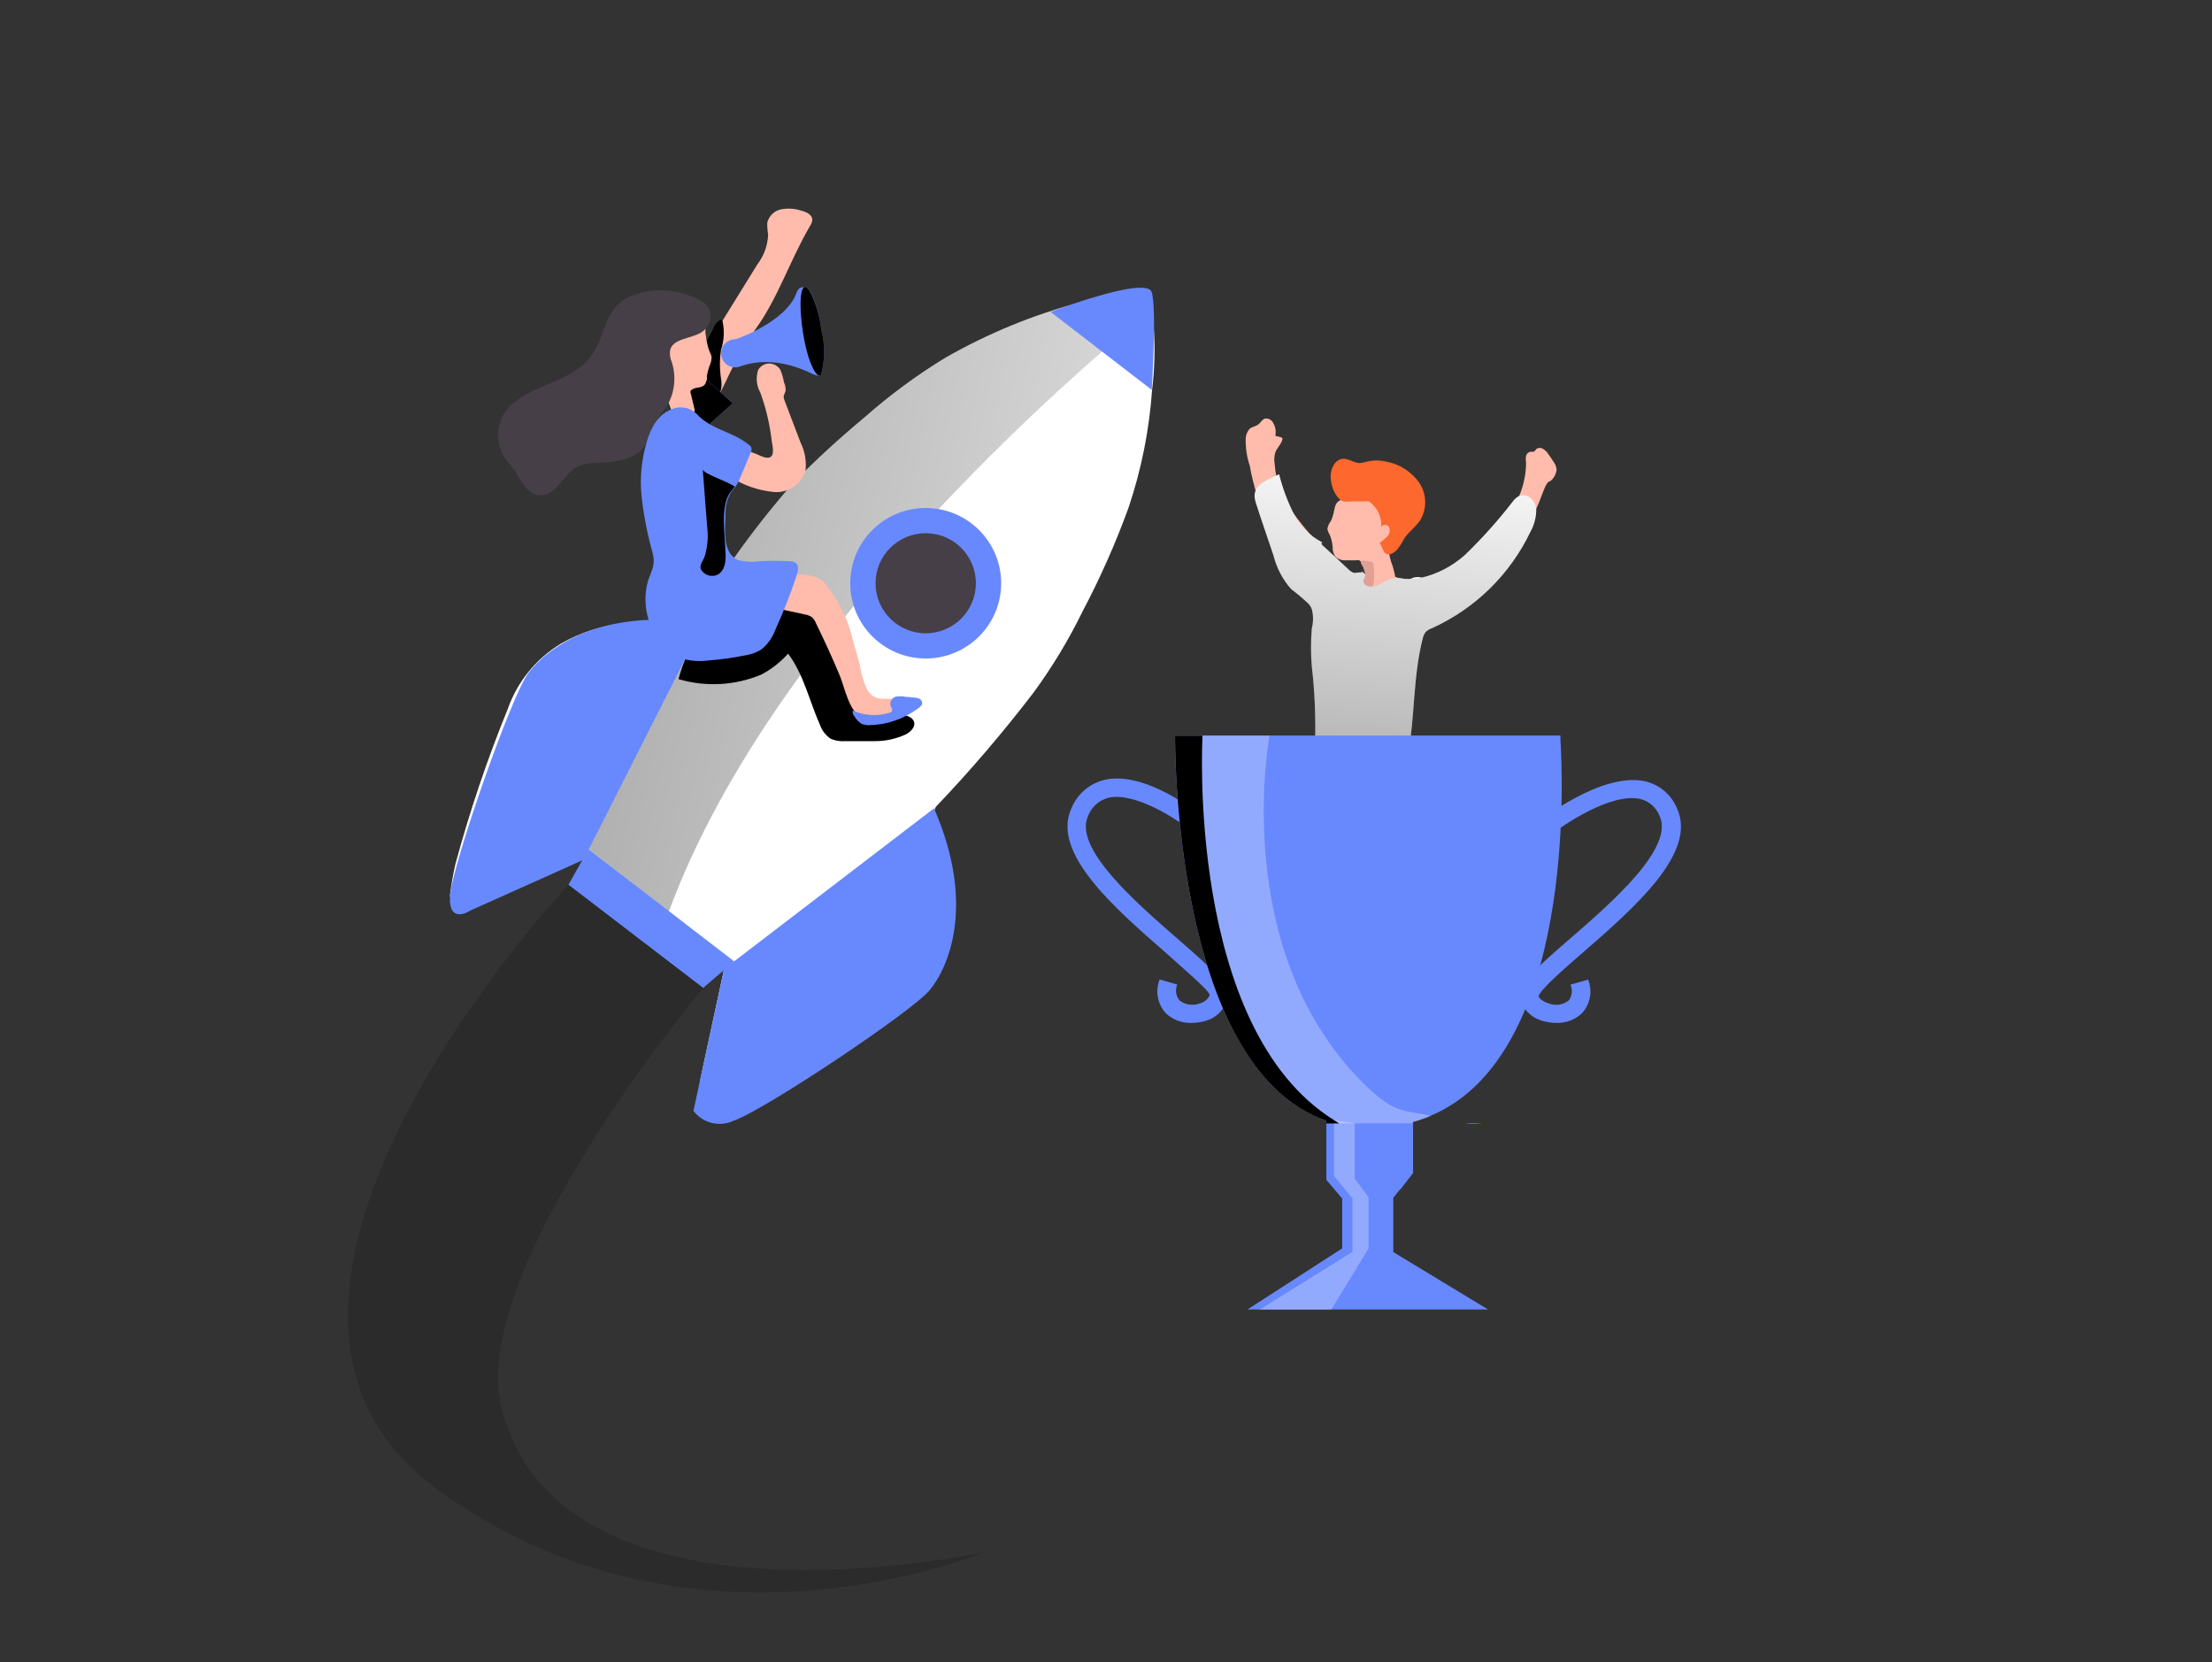 <svg width="181" height="136" viewBox="0 0 181 136" fill="none" xmlns="http://www.w3.org/2000/svg">
<rect x="0" y="0" width="181" height="136" fill="#333333" stroke="none"/>
<path d="M114.28 47.225L115.669 47.808C116.177 47.946 116.613 48.27 116.892 48.715C117.037 49.184 117.011 49.689 116.819 50.142C116.631 50.756 116.411 51.371 116.171 51.975C115.857 52.777 115.492 53.568 115.251 54.391C114.781 56.473 114.696 58.623 115.001 60.734C115.001 61.422 114.123 61.776 113.444 61.87C112.163 62.138 110.835 62.07 109.589 61.672C109.473 61.64 109.366 61.583 109.275 61.505C109.162 61.361 109.109 61.178 109.129 60.995C109.056 59.86 109.056 58.683 108.899 57.641C108.837 57.073 108.721 56.511 108.554 55.964C108.436 55.427 108.345 54.885 108.283 54.339C108.189 53.902 108.053 53.475 107.98 53.037C107.889 52.596 107.922 52.139 108.074 51.714C108.262 51.256 108.523 50.829 108.753 50.392C108.999 49.916 109.215 49.425 109.401 48.923C109.501 48.556 109.652 48.206 109.85 47.881C110.1 47.586 110.412 47.348 110.764 47.186C111.116 47.024 111.499 46.942 111.887 46.944C112.696 46.864 113.512 46.96 114.28 47.225V47.225Z" fill="#FFBBAB"/>
<path d="M105.723 41.841C105.327 41.345 105.006 40.794 104.772 40.205C104.509 39.452 104.347 38.668 104.291 37.872C104.249 37.586 104.27 37.295 104.354 37.018C104.49 36.643 104.824 36.362 104.928 35.977C104.944 35.936 104.944 35.892 104.928 35.852C104.928 35.852 104.876 35.768 104.793 35.768L104.354 35.654C104.427 35.298 104.368 34.927 104.187 34.612C104.134 34.497 104.048 34.401 103.94 34.334C103.832 34.267 103.707 34.234 103.581 34.237C103.309 34.237 103.173 34.581 102.943 34.737C102.714 34.893 102.463 34.914 102.264 35.07C102.053 35.297 101.934 35.594 101.93 35.904C101.916 36.653 102.029 37.4 102.264 38.112C102.414 38.943 102.617 39.764 102.87 40.57C103.674 43.055 104.959 45.359 106.652 47.351C107.3 48.111 109.787 51.111 110.769 50.34C112.158 49.298 111.249 47.58 110.288 46.757C108.571 45.31 107.038 43.659 105.723 41.841V41.841Z" fill="#FFBBAB"/>
<path d="M111.563 46.726C111.093 47.444 110.633 48.184 110.205 48.934C110.123 49.045 110.065 49.171 110.032 49.306C110 49.44 109.995 49.579 110.017 49.715C110.095 49.892 110.236 50.033 110.414 50.111C110.779 50.273 111.179 50.341 111.577 50.309C111.975 50.276 112.358 50.143 112.691 49.923C113.348 49.463 113.929 48.904 114.415 48.267C114.678 47.915 115.004 47.615 115.377 47.382C115.566 47.269 115.783 47.209 116.003 47.209C116.224 47.209 116.441 47.269 116.63 47.382C116.721 47.44 116.799 47.516 116.858 47.606C116.917 47.697 116.956 47.798 116.973 47.904C116.99 48.011 116.984 48.119 116.955 48.223C116.927 48.327 116.877 48.424 116.808 48.507C116.808 48.173 116.4 47.965 116.077 48.048C115.762 48.177 115.501 48.409 115.335 48.705C115.083 49.062 114.853 49.434 114.645 49.819C114.478 50.101 114.355 50.407 114.28 50.725C114.258 51.12 114.317 51.516 114.451 51.888C114.586 52.26 114.794 52.601 115.063 52.892C115.257 53.122 115.412 53.383 115.523 53.663C115.603 54.112 115.567 54.574 115.418 55.006C115.037 56.842 114.942 58.725 115.136 60.589C115.185 60.768 115.191 60.955 115.153 61.136C115.115 61.317 115.034 61.487 114.917 61.631C114.715 61.788 114.462 61.866 114.206 61.849C113.005 61.849 111.814 61.579 110.602 61.61C109.859 61.69 109.113 61.728 108.366 61.724C108.311 61.731 108.256 61.724 108.205 61.703C108.154 61.682 108.109 61.649 108.075 61.606C108.04 61.564 108.017 61.513 108.008 61.459C107.998 61.405 108.003 61.349 108.021 61.297C108.356 59.231 108.408 57.129 108.178 55.048C107.927 54.104 107.773 53.138 107.718 52.163C107.709 51.948 107.748 51.735 107.833 51.538C107.93 51.348 108.053 51.172 108.199 51.017C108.984 50.073 109.548 48.966 109.85 47.778" fill="white"/>
<path opacity="0.1" d="M114.604 56.36C114.611 56.534 114.579 56.707 114.508 56.866C114.437 57.025 114.331 57.166 114.196 57.277C114.109 57.316 114.026 57.361 113.945 57.412C113.789 57.558 113.81 57.808 113.778 58.016C113.644 58.399 113.439 58.752 113.172 59.058C113.046 59.22 112.978 59.42 112.978 59.626C112.978 59.831 113.046 60.031 113.172 60.193C113.36 60.381 113.674 60.412 113.83 60.631C113.987 60.849 113.83 61.558 114.154 61.776C114.26 61.821 114.378 61.827 114.487 61.792C114.596 61.758 114.689 61.686 114.75 61.589C114.862 61.392 114.923 61.17 114.928 60.943C115.171 58.603 115.394 56.253 115.596 53.892C115.624 53.768 115.62 53.639 115.586 53.518C115.551 53.396 115.486 53.284 115.398 53.194C115.241 52.975 115.032 52.558 114.802 52.444C114.541 52.829 114.739 53.663 114.739 54.11C114.698 54.871 114.666 55.621 114.604 56.36Z" fill="#020202"/>
<path d="M108.877 42.663C108.74 42.839 108.65 43.047 108.616 43.267C108.642 43.423 108.699 43.572 108.783 43.705C108.934 44.033 109.022 44.386 109.045 44.747C109.036 45.017 109.104 45.285 109.243 45.517C109.365 45.633 109.51 45.721 109.668 45.777C109.827 45.833 109.995 45.854 110.163 45.84H110.936C111.028 45.814 111.126 45.814 111.218 45.84C111.303 45.884 111.372 45.953 111.416 46.038C111.656 46.601 111.801 47.199 111.845 47.809C111.866 47.912 111.913 48.009 111.98 48.09C112.034 48.166 112.106 48.227 112.189 48.267C112.733 48.481 113.338 48.481 113.882 48.267C114.022 48.225 114.143 48.137 114.227 48.017C114.28 47.865 114.28 47.7 114.227 47.548C114.167 47.129 114.077 46.715 113.955 46.309C113.737 45.776 113.624 45.207 113.621 44.632C113.621 44.122 113.903 43.653 113.986 43.153C114.047 42.625 113.937 42.092 113.672 41.63C113.407 41.169 113.001 40.805 112.513 40.591C112.098 40.427 111.652 40.359 111.207 40.392C110.762 40.424 110.33 40.556 109.943 40.778C109.661 40.924 109.431 40.997 109.295 41.299C109.16 41.601 109.128 42.236 108.877 42.663Z" fill="#FFBBAB"/>
<path d="M108.951 39.56C108.906 39.369 108.881 39.173 108.878 38.977C108.878 38.31 109.265 37.55 109.923 37.529C110.393 37.529 110.811 37.883 111.291 37.883C111.489 37.856 111.685 37.815 111.876 37.758C112.378 37.643 112.9 37.643 113.402 37.758C114.486 37.949 115.453 38.555 116.097 39.445C116.418 39.9 116.599 40.437 116.617 40.992C116.636 41.547 116.491 42.096 116.202 42.57C115.857 43.091 115.324 43.466 114.959 43.976C114.783 44.295 114.591 44.604 114.384 44.903C114.196 45.122 113.757 45.476 113.444 45.32C113.13 45.164 113.109 44.653 112.89 44.434C113.105 44.265 113.311 44.084 113.506 43.893C113.601 43.796 113.668 43.674 113.697 43.542C113.727 43.409 113.718 43.271 113.674 43.143C113.548 42.893 113.12 42.841 113.015 43.143C113.048 42.792 112.999 42.439 112.872 42.11C112.745 41.781 112.544 41.486 112.284 41.247C112.209 41.154 112.117 41.077 112.012 41.018C111.898 40.997 111.781 40.997 111.668 41.018C111.344 41.018 111.03 41.018 110.706 41.018C110.153 41.018 109.881 41.174 109.484 40.706C109.212 40.375 109.028 39.981 108.951 39.56Z" fill="#FC682D"/>
<path d="M112.085 45.944C112.171 45.937 112.257 45.963 112.325 46.017C112.381 46.089 112.41 46.177 112.409 46.267C112.45 46.728 112.45 47.192 112.409 47.653C112.397 47.775 112.365 47.895 112.315 48.007C112.284 48.061 112.241 48.107 112.188 48.14C112.135 48.173 112.074 48.191 112.012 48.194C111.876 48.194 111.761 48.08 111.615 48.048C111.538 48.032 111.459 48.033 111.383 48.051C111.307 48.069 111.236 48.104 111.176 48.153C111.058 48.254 110.953 48.37 110.862 48.496C110.631 48.787 110.376 49.059 110.1 49.309C110.286 48.676 110.568 48.075 110.935 47.528C111.019 47.369 111.151 47.242 111.312 47.163C111.437 47.163 111.594 47.163 111.677 47.028C111.761 46.892 111.677 46.632 111.583 46.455C111.489 46.278 111.249 46.028 111.395 45.903C111.541 45.778 111.959 45.934 112.085 45.944Z" fill="#E0A194"/>
<path d="M122.158 43.486C122.57 43.101 122.954 42.687 123.307 42.246C124.316 40.99 124.869 39.429 124.874 37.82C124.838 37.645 124.838 37.464 124.874 37.288C124.896 37.203 124.942 37.126 125.007 37.067C125.072 37.008 125.153 36.969 125.24 36.955C125.316 36.966 125.394 36.966 125.47 36.955C125.585 36.955 125.637 36.799 125.731 36.716C125.809 36.667 125.9 36.641 125.992 36.641C126.085 36.641 126.175 36.667 126.253 36.716C126.413 36.816 126.552 36.947 126.661 37.101C126.828 37.33 126.995 37.57 127.141 37.809C127.274 37.993 127.353 38.209 127.371 38.434C127.327 38.798 127.144 39.13 126.859 39.361C126.536 39.361 126.285 40.226 126.201 40.403C126.034 40.872 125.846 41.34 125.637 41.788C124.391 44.496 122.548 46.889 120.246 48.788C119.473 49.423 116.547 51.912 115.67 51.027C114.468 49.756 115.67 48.225 116.714 47.569C118.694 46.441 120.522 45.069 122.158 43.486V43.486Z" fill="#FFBBAB"/>
<path d="M108.293 44.455H108.199C108.205 44.449 108.212 44.443 108.22 44.44C108.229 44.436 108.237 44.434 108.246 44.434C108.255 44.434 108.264 44.436 108.272 44.44C108.28 44.443 108.287 44.449 108.293 44.455V44.455Z" fill="#6889FD"/>
<path d="M125.699 41.903C125.665 42.466 125.505 43.015 125.229 43.507C123.56 47 120.707 49.792 117.174 51.392C116.971 51.458 116.788 51.572 116.641 51.725C116.535 51.872 116.46 52.038 116.421 52.215C115.617 55.34 115.794 58.527 115.22 61.652C115.201 61.931 115.086 62.196 114.896 62.402C114.62 62.596 114.279 62.675 113.945 62.62H113.266C111.653 62.533 110.045 62.363 108.45 62.11C108.169 62.096 107.904 61.977 107.708 61.777C107.573 61.528 107.535 61.239 107.603 60.964C107.678 58.819 107.591 56.67 107.342 54.538C107.253 53.498 107.253 52.453 107.342 51.413C107.473 50.893 107.473 50.349 107.342 49.83C107.282 49.678 107.197 49.537 107.091 49.413C106.635 48.979 106.153 48.572 105.65 48.194C104.956 47.409 104.462 46.47 104.208 45.455C103.727 44.018 103.226 42.591 102.766 41.153C102.421 40.112 102.964 39.622 103.748 39.226C104.03 39.081 104.344 38.945 104.667 38.799C104.945 39.913 105.344 40.992 105.858 42.018C106.367 43.031 107.187 43.856 108.199 44.372C108.182 44.372 108.166 44.378 108.154 44.39C108.143 44.402 108.136 44.418 108.136 44.434C108.136 44.473 108.146 44.512 108.164 44.546C108.182 44.581 108.208 44.61 108.241 44.632C108.941 45.278 109.651 45.913 110.33 46.57C110.461 46.705 110.622 46.809 110.8 46.872C111.009 46.872 111.73 46.684 111.699 47.069C111.704 47.09 111.704 47.111 111.699 47.132C111.699 47.267 111.573 47.372 111.553 47.507C111.549 47.589 111.57 47.671 111.613 47.741C111.655 47.812 111.718 47.868 111.793 47.903C111.941 47.977 112.109 48.006 112.274 47.986C112.456 47.975 112.636 47.937 112.806 47.871C113.088 47.757 113.318 47.559 113.59 47.424C114.004 47.269 114.456 47.244 114.885 47.351C115.354 47.386 115.825 47.358 116.286 47.267C117.619 46.958 118.852 46.316 119.869 45.403C121.291 44.028 122.611 42.552 123.818 40.987C123.953 40.806 124.129 40.66 124.33 40.56C124.501 40.503 124.684 40.497 124.858 40.541C125.032 40.586 125.19 40.679 125.313 40.81C125.452 40.954 125.558 41.126 125.625 41.315C125.692 41.503 125.717 41.704 125.699 41.903Z" fill="white"/>
<path d="M125.699 41.903C125.665 42.466 125.505 43.015 125.229 43.507C123.56 47 120.707 49.792 117.174 51.392C116.971 51.458 116.788 51.572 116.641 51.725C116.535 51.872 116.46 52.038 116.421 52.215C115.617 55.34 115.794 58.527 115.22 61.652C115.201 61.931 115.086 62.196 114.896 62.402C114.62 62.596 114.279 62.675 113.945 62.62H113.266C111.653 62.533 110.045 62.363 108.45 62.11C108.169 62.096 107.904 61.977 107.708 61.777C107.573 61.528 107.535 61.239 107.603 60.964C107.678 58.819 107.591 56.67 107.342 54.538C107.253 53.498 107.253 52.453 107.342 51.413C107.473 50.893 107.473 50.349 107.342 49.83C107.282 49.678 107.197 49.537 107.091 49.413C106.635 48.979 106.153 48.572 105.65 48.194C104.956 47.409 104.462 46.47 104.208 45.455C103.727 44.018 103.226 42.591 102.766 41.153C102.421 40.112 102.964 39.622 103.748 39.226C104.03 39.081 104.344 38.945 104.667 38.799C104.945 39.913 105.344 40.992 105.858 42.018C106.367 43.031 107.187 43.856 108.199 44.372C108.182 44.372 108.166 44.378 108.154 44.39C108.143 44.402 108.136 44.418 108.136 44.434C108.136 44.473 108.146 44.512 108.164 44.546C108.182 44.581 108.208 44.61 108.241 44.632C108.941 45.278 109.651 45.913 110.33 46.57C110.461 46.705 110.622 46.809 110.8 46.872C111.009 46.872 111.73 46.684 111.699 47.069C111.704 47.09 111.704 47.111 111.699 47.132C111.699 47.267 111.573 47.372 111.553 47.507C111.549 47.589 111.57 47.671 111.613 47.741C111.655 47.812 111.718 47.868 111.793 47.903C111.941 47.977 112.109 48.006 112.274 47.986C112.456 47.975 112.636 47.937 112.806 47.871C113.088 47.757 113.318 47.559 113.59 47.424C114.004 47.269 114.456 47.244 114.885 47.351C115.354 47.386 115.825 47.358 116.286 47.267C117.619 46.958 118.852 46.316 119.869 45.403C121.291 44.028 122.611 42.552 123.818 40.987C123.953 40.806 124.129 40.66 124.33 40.56C124.501 40.503 124.684 40.497 124.858 40.541C125.032 40.586 125.19 40.679 125.313 40.81C125.452 40.954 125.558 41.126 125.625 41.315C125.692 41.503 125.717 41.704 125.699 41.903Z" fill="url(#paint0_linear)"/>
<path d="M107.363 49.788C107.279 49.663 107.206 49.527 107.112 49.413C106.655 48.979 106.174 48.572 105.67 48.194C104.977 47.409 104.482 46.47 104.228 45.455C103.748 44.017 103.246 42.59 102.786 41.153C102.442 40.111 102.985 39.622 103.768 39.226C103.929 39.376 104.057 39.556 104.145 39.757C104.307 40.199 104.423 40.656 104.489 41.122C104.747 42.185 105.193 43.194 105.806 44.101C106.422 45.08 107.007 46.08 107.624 47.059C107.66 47.114 107.688 47.173 107.707 47.236C107.733 47.331 107.733 47.432 107.707 47.528C107.584 47.913 107.507 48.311 107.478 48.715C107.425 48.965 107.561 49.652 107.363 49.788Z" fill="url(#paint1_linear)"/>
<path d="M125.699 41.903C125.666 42.466 125.505 43.014 125.229 43.507C123.56 46.999 120.707 49.792 117.174 51.392C116.971 51.457 116.788 51.572 116.641 51.725C116.535 51.871 116.46 52.038 116.421 52.215C115.617 55.339 115.795 58.527 115.22 61.651C115.201 61.931 115.087 62.195 114.896 62.401C114.62 62.596 114.279 62.675 113.945 62.62H113.266C113.07 62.606 112.882 62.538 112.723 62.422C112.572 62.279 112.476 62.087 112.451 61.88C112.31 60.699 112.257 59.508 112.295 58.318C112.317 57.719 112.196 57.123 111.941 56.58C111.687 56.037 111.307 55.561 110.832 55.194C110.591 55.078 110.369 54.928 110.174 54.746C110.082 54.651 110.03 54.523 110.03 54.392C110.03 54.259 110.082 54.132 110.174 54.037C110.273 53.972 110.389 53.935 110.508 53.933C111.189 53.885 111.866 53.795 112.535 53.662C113.207 53.538 113.808 53.167 114.217 52.621C114.562 52.1 114.635 51.433 115.011 50.933C115.523 50.417 116.172 50.056 116.881 49.892C119.342 48.934 121.52 47.372 123.213 45.35C123.965 44.444 124.54 42.809 125.469 42.132C125.534 42.045 125.612 41.968 125.699 41.903V41.903Z" fill="url(#paint2_linear)"/>
<path d="M72.958 82.181C68.642 85.288 64.063 88.014 59.271 90.326L58.592 90.41H58.404C58.221 90.401 58.041 90.354 57.878 90.269C57.715 90.185 57.573 90.067 57.46 89.922C57.348 89.777 57.269 89.61 57.228 89.431C57.187 89.253 57.185 89.068 57.224 88.889C57.267 88.51 57.334 88.135 57.422 87.764C58.028 84.931 58.637 82.101 59.25 79.275C59.285 79.172 59.283 79.059 59.245 78.957C59.207 78.855 59.135 78.769 59.041 78.713L48.102 70.245C48.033 70.177 47.943 70.134 47.847 70.123C47.75 70.111 47.653 70.132 47.57 70.182C46.922 70.515 46.253 70.817 45.584 71.119C43.234 72.224 40.967 73.265 38.647 74.307C38.495 74.383 38.328 74.427 38.158 74.435C37.988 74.443 37.818 74.415 37.659 74.353C37.5 74.291 37.356 74.197 37.237 74.076C37.117 73.955 37.025 73.81 36.965 73.65L36.829 73.338C36.829 73.338 36.829 73.223 36.829 73.171C36.933 72.335 37.079 71.504 37.268 70.682C38.436 66.359 39.87 62.112 41.562 57.964C42.353 55.732 43.902 53.846 45.94 52.631C47.486 51.76 49.191 51.204 50.955 50.996C52.319 50.8 53.693 50.682 55.071 50.642C55.5 50.642 55.938 50.642 56.377 50.642C56.468 50.629 56.556 50.599 56.634 50.553C56.713 50.506 56.782 50.444 56.837 50.371C57.882 48.85 58.864 47.246 59.971 45.788C61.514 43.593 63.174 41.483 64.945 39.466C66.79 37.592 68.729 35.812 70.754 34.133C72.801 32.326 75.004 30.702 77.336 29.279C80.838 27.273 84.589 25.735 88.494 24.706C89.246 24.477 90.009 24.279 90.772 24.071L92.339 23.904H92.621C92.987 23.948 93.333 24.094 93.618 24.326C93.903 24.559 94.115 24.868 94.23 25.217C94.235 25.262 94.235 25.307 94.23 25.352C94.301 25.696 94.35 26.044 94.376 26.394C94.53 28.222 94.495 30.061 94.272 31.883C94.044 35.174 93.394 38.422 92.339 41.549C91.281 44.457 90.025 47.29 88.578 50.027C87.436 52.365 86.087 54.596 84.545 56.694C82.086 59.904 79.456 62.981 76.667 65.912C76.58 65.99 76.519 66.092 76.491 66.205C76.463 66.319 76.47 66.438 76.51 66.547C76.698 67.359 76.876 68.172 77.022 68.984C77.396 70.669 77.537 72.397 77.44 74.119C77.378 75.719 76.94 77.282 76.162 78.682C75.383 80.082 74.286 81.281 72.958 82.181V82.181Z" fill="white"/>
<path d="M54.727 74.578L48.145 69.463C48.145 69.463 50.976 60.766 55.072 50.642C55.5 50.642 55.939 50.642 56.377 50.642C56.468 50.629 56.556 50.599 56.635 50.553C56.714 50.506 56.782 50.444 56.837 50.371C57.882 48.85 58.864 47.246 59.972 45.788C61.514 43.593 63.175 41.483 64.945 39.466C66.79 37.592 68.729 35.812 70.754 34.133C72.801 32.326 75.004 30.702 77.336 29.279C80.838 27.273 84.59 25.735 88.495 24.706C89.247 24.477 90.009 24.279 90.772 24.071L92.339 23.904H92.621C92.987 23.948 93.333 24.094 93.618 24.326C93.903 24.559 94.115 24.868 94.23 25.217C94.235 25.262 94.235 25.307 94.23 25.352C90.501 28.373 63.555 50.569 54.727 74.578Z" fill="url(#paint3_linear)"/>
<path d="M62.28 55.194C63.112 54.757 63.859 54.175 64.485 53.475C65.77 55.173 66.219 57.34 67.086 59.277C67.249 59.754 67.565 60.164 67.985 60.444C68.361 60.6 68.77 60.665 69.176 60.631C69.981 60.631 70.785 60.631 71.589 60.631C72.447 60.635 73.295 60.453 74.076 60.1C74.504 59.891 74.922 59.475 74.797 59.058C74.672 58.642 74.066 58.454 73.575 58.454C72.957 58.493 72.336 58.437 71.736 58.287C70.979 57.961 70.377 57.357 70.054 56.6C69.719 55.896 69.446 55.164 69.239 54.413C68.809 53.136 68.278 51.897 67.651 50.705C67.295 49.962 66.811 49.289 66.219 48.715C65.924 48.431 65.573 48.211 65.188 48.067C64.803 47.924 64.393 47.861 63.983 47.882C62.5 48.038 61.538 49.538 60.159 50.1C59.502 50.261 58.862 50.485 58.247 50.767C57.858 51.05 57.525 51.404 57.265 51.809C56.456 52.94 55.865 54.212 55.52 55.558C57.749 56.217 60.136 56.088 62.28 55.194Z" fill="url(#paint4_linear)"/>
<path d="M64.505 47.007C64.505 47.007 66.595 46.819 67.368 47.58C68.572 48.97 69.409 50.639 69.802 52.433C69.99 53.121 70.22 53.788 70.377 54.517C70.475 55.162 70.665 55.789 70.941 56.381C71.111 56.712 71.397 56.968 71.746 57.1C72.019 57.162 72.301 57.183 72.581 57.162C72.931 57.159 73.28 57.183 73.626 57.235C73.693 57.24 73.758 57.262 73.814 57.298C73.854 57.349 73.879 57.41 73.887 57.475C73.908 57.654 73.881 57.836 73.81 58.002C73.738 58.169 73.624 58.313 73.48 58.423C72.596 58.845 71.595 58.959 70.638 58.745C69.489 58.36 69.123 56.235 68.705 55.246C68.099 53.798 67.451 52.381 66.762 50.975C66.689 50.789 66.575 50.622 66.427 50.486C66.254 50.372 66.058 50.297 65.853 50.267L63.335 49.725C63.575 48.819 64.244 47.903 64.505 47.007Z" fill="#FFBBAB"/>
<path d="M75.747 53.871C79.157 53.871 81.922 51.115 81.922 47.715C81.922 44.315 79.157 41.559 75.747 41.559C72.337 41.559 69.572 44.315 69.572 47.715C69.572 51.115 72.337 53.871 75.747 53.871Z" fill="#6889FD"/>
<path d="M75.748 51.809C78.015 51.809 79.854 49.976 79.854 47.715C79.854 45.454 78.015 43.622 75.748 43.622C73.48 43.622 71.642 45.454 71.642 47.715C71.642 49.976 73.48 51.809 75.748 51.809Z" fill="#473F47"/>
<path d="M57.536 51.006L47.747 70.338L38.459 74.504C38.459 74.504 36.651 75.702 36.829 73.244C37.006 70.786 41.802 56.974 43.233 55.058C44.665 53.141 49.021 49.642 57.536 51.006Z" fill="#6889FD"/>
<path d="M76.426 66.13L59.25 79.275L56.742 90.879C57.118 91.374 57.655 91.725 58.261 91.869C58.867 92.013 59.505 91.943 60.065 91.67C62.415 90.889 74.566 82.817 76.081 80.994C77.596 79.171 79.874 74.005 76.426 66.13Z" fill="#6889FD"/>
<path d="M85.966 25.519L94.241 31.893C94.241 31.893 94.669 25.29 94.241 23.904C93.812 22.519 85.966 25.519 85.966 25.519Z" fill="#6889FD"/>
<path d="M48.154 69.474L46.514 72.38L57.536 80.817L60.075 78.65L48.154 69.474Z" fill="#6889FD"/>
<path opacity="0.15" d="M46.514 72.37C46.514 72.37 14.69 106.159 35.564 121.678C56.439 137.198 80.564 126.97 80.564 126.97C80.564 126.97 46.086 134.563 41.06 115.283C38.124 104.003 57.536 80.817 57.536 80.817L46.514 72.37Z" fill="url(#paint5_linear)"/>
<path d="M114.008 102.43L121.76 107.128H102.076L109.828 102.128V98.055L108.533 96.524V91.67C95.849 87.296 96.152 60.173 96.152 60.173H127.684C127.684 60.173 127.684 60.277 127.684 60.496C127.872 63.475 128.927 86.306 117.048 91.285C116.58 91.486 116.098 91.653 115.606 91.785V95.951L114.561 97.295L114.008 97.993V102.43Z" fill="#6889FD"/>
<path d="M97.49 83.681C97.107 83.694 96.726 83.632 96.367 83.498C96.009 83.364 95.68 83.16 95.4 82.9C95.063 82.532 94.836 82.078 94.746 81.588C94.655 81.098 94.704 80.592 94.888 80.129L96.33 80.546C96.238 80.759 96.207 80.993 96.24 81.223C96.273 81.453 96.37 81.669 96.518 81.848C96.74 82.02 97.002 82.134 97.279 82.18C97.556 82.225 97.841 82.2 98.106 82.108C98.301 82.071 98.483 81.987 98.638 81.863C98.793 81.74 98.915 81.581 98.994 81.4C98.869 80.962 96.905 79.317 95.379 77.931C91.2 74.286 85.976 69.755 87.679 66.109C87.914 65.536 88.284 65.027 88.756 64.625C89.229 64.222 89.791 63.939 90.396 63.797C93.739 63.026 98.169 66.609 98.357 66.766L97.406 67.922C96.288 67.005 92.903 64.797 90.73 65.255C90.348 65.349 89.995 65.533 89.7 65.793C89.405 66.052 89.178 66.379 89.037 66.745C87.805 69.37 92.956 73.838 96.351 76.796C99.381 79.431 100.708 80.639 100.447 81.754C100.312 82.199 100.061 82.6 99.719 82.917C99.378 83.234 98.958 83.454 98.503 83.556C98.172 83.639 97.832 83.681 97.49 83.681Z" fill="#6889FD"/>
<path d="M127.329 83.681C126.994 83.682 126.66 83.637 126.337 83.546C125.88 83.446 125.458 83.226 125.115 82.909C124.771 82.592 124.519 82.19 124.383 81.744C124.122 80.629 125.428 79.421 128.479 76.786C131.885 73.828 137.036 69.359 135.792 66.735C135.657 66.396 135.442 66.094 135.166 65.855C134.89 65.615 134.56 65.446 134.204 65.36C131.833 64.839 127.935 67.443 126.671 68.484L125.773 67.318C125.992 67.151 130.997 63.152 134.591 63.912C135.172 64.043 135.714 64.311 136.17 64.693C136.626 65.075 136.984 65.561 137.213 66.11C138.927 69.755 133.703 74.286 129.513 77.932C127.956 79.286 126.023 80.963 125.898 81.504C125.982 81.765 126.41 82.004 126.786 82.109C127.049 82.204 127.333 82.23 127.609 82.184C127.886 82.139 128.145 82.023 128.364 81.848C128.502 81.665 128.588 81.449 128.611 81.221C128.635 80.993 128.597 80.764 128.5 80.556L129.952 80.14C130.136 80.604 130.184 81.11 130.092 81.6C129.999 82.091 129.77 82.545 129.429 82.91C129.148 83.171 128.817 83.373 128.457 83.506C128.096 83.638 127.713 83.698 127.329 83.681Z" fill="#6889FD"/>
<path opacity="0.28" d="M117.069 91.296C116.601 91.496 116.119 91.663 115.627 91.795V91.9H108.533V91.67C95.849 87.296 96.152 60.173 96.152 60.173H103.883C103.883 60.173 100.457 78.14 111.981 89.025C114.436 91.358 115.324 90.775 117.069 91.296Z" fill="white"/>
<path d="M121.29 91.889C120.812 91.959 120.327 91.959 119.849 91.889H121.29Z" fill="#6889FD"/>
<path opacity="0.28" d="M110.853 91.899V96.43L111.981 97.94V102.138L108.93 107.148H103.059L110.665 102.419V98.034L109.16 96.201V91.639L110.853 91.899Z" fill="white"/>
<path d="M108.533 91.91V91.681C95.849 87.306 96.152 60.183 96.152 60.183H98.398C98.398 60.183 97.019 84.067 109.16 91.639L109.578 91.91H108.533Z" fill="url(#paint6_linear)"/>
<path d="M115.627 91.795V95.961L114.582 97.305C112.367 96.545 112.022 94.92 115.627 91.795Z" fill="#6889FD"/>
<path d="M117.069 91.295C116.601 91.496 116.119 91.663 115.627 91.795C127.37 81.64 121.29 60.183 121.29 60.183L127.705 60.506C127.861 63.485 128.906 86.317 117.069 91.295Z" fill="url(#paint7_linear)"/>
<path d="M58.654 32.706L59.386 31.216C60.066 29.744 60.866 28.329 61.778 26.987C63.669 24.394 64.651 21.259 66.281 18.488C66.388 18.338 66.453 18.161 66.469 17.978C66.469 17.572 65.989 17.342 65.581 17.238C65.046 17.061 64.475 17.021 63.92 17.124C63.644 17.179 63.389 17.312 63.187 17.508C62.985 17.704 62.844 17.954 62.781 18.228C62.774 18.545 62.799 18.863 62.854 19.175C62.822 20.062 62.515 20.917 61.977 21.623L57.86 28.269C57.293 29.013 56.933 29.893 56.815 30.82C56.839 31.304 57.039 31.762 57.378 32.109C57.716 32.456 58.17 32.668 58.654 32.706V32.706Z" fill="#FFBBAB"/>
<path d="M58.654 32.706C58.988 32.199 59.112 31.583 58.999 30.987C58.879 30.204 58.879 29.406 58.999 28.623C59.248 27.87 59.291 27.065 59.125 26.29C59.125 26.29 59.125 26.217 59.062 26.196C59.037 26.18 59.008 26.172 58.978 26.172C58.949 26.172 58.92 26.18 58.895 26.196C58.64 26.349 58.45 26.59 58.362 26.873C57.923 27.915 56.586 29.675 56.774 30.81C56.796 31.302 57.001 31.768 57.349 32.119C57.696 32.469 58.161 32.678 58.654 32.706V32.706Z" fill="url(#paint8_linear)"/>
<path d="M55.238 33.383L57.391 30.664L59.95 32.997L57.537 35.164L55.238 33.383Z" fill="#6889FD"/>
<path d="M55.238 33.383L57.391 30.664L59.95 32.997L57.537 35.164L55.238 33.383Z" fill="url(#paint9_linear)"/>
<path d="M60.744 36.737L61.736 37.081C62.081 37.195 62.781 37.653 63.105 37.341C63.429 37.028 63.105 36.081 63.105 35.737C62.94 34.504 62.642 33.292 62.217 32.123C62.059 31.843 61.961 31.534 61.931 31.214C61.9 30.895 61.937 30.573 62.039 30.268C62.129 30.109 62.259 29.976 62.417 29.883C62.575 29.79 62.754 29.739 62.938 29.737C63.119 29.74 63.296 29.787 63.455 29.875C63.613 29.962 63.748 30.086 63.847 30.237C63.988 30.571 64.09 30.921 64.15 31.279C64.261 31.512 64.304 31.772 64.275 32.029C64.217 32.143 64.168 32.261 64.129 32.383C64.122 32.519 64.147 32.654 64.202 32.779L65.508 36.206C65.87 36.938 66.008 37.76 65.905 38.57C65.724 39.102 65.367 39.558 64.892 39.863C64.418 40.167 63.854 40.303 63.293 40.247C62.047 40.124 60.848 39.71 59.793 39.039C59.678 38.976 59.542 38.862 59.584 38.737C59.615 38.682 59.663 38.639 59.72 38.612C60.058 38.417 60.341 38.141 60.545 37.81C60.659 37.658 60.736 37.482 60.77 37.296C60.805 37.11 60.796 36.919 60.744 36.737V36.737Z" fill="#FFBBAB"/>
<path d="M57.797 31.164C57.773 31.307 57.703 31.438 57.599 31.539C57.438 31.639 57.255 31.7 57.066 31.716C56.871 31.738 56.687 31.813 56.533 31.935C56.51 31.978 56.497 32.026 56.497 32.075C56.497 32.124 56.51 32.173 56.533 32.216L56.815 33.414C56.846 33.501 56.846 33.597 56.815 33.684C56.76 33.788 56.666 33.866 56.554 33.903C56.136 34.101 55.603 34.278 55.238 33.997C55.054 33.832 54.926 33.613 54.872 33.372C54.334 32.042 54.01 30.636 53.911 29.206C53.872 28.775 53.926 28.341 54.07 27.933C54.214 27.525 54.445 27.152 54.747 26.841C55.334 26.366 56.083 26.139 56.836 26.206C57.005 26.214 57.169 26.263 57.315 26.348C57.46 26.433 57.583 26.553 57.672 26.695C57.787 26.904 57.672 27.122 57.745 27.352C57.778 27.686 57.837 28.017 57.923 28.341C57.966 28.497 58.018 28.65 58.08 28.799C58.15 28.922 58.199 29.056 58.226 29.195C58.227 29.451 58.17 29.704 58.059 29.935C57.954 30.218 57.88 30.511 57.839 30.81C57.86 30.956 57.86 31.06 57.797 31.164Z" fill="#FFBBAB"/>
<path d="M58.122 26.071C58.081 26.336 57.974 26.587 57.812 26.801C57.65 27.016 57.437 27.187 57.193 27.3C56.064 27.831 54.455 27.758 54.884 29.383C55.13 30.017 55.226 30.7 55.165 31.378C55.103 32.055 54.885 32.709 54.528 33.289C54.267 33.675 53.943 34.008 53.713 34.414C53.337 35.039 53.222 35.799 52.815 36.403C52 37.601 50.349 37.851 48.907 37.851C48.356 37.839 47.808 37.942 47.298 38.153C46.118 38.737 45.585 40.466 44.279 40.528C42.973 40.591 42.524 38.893 41.792 38.059C41.293 37.558 40.957 36.918 40.828 36.223C40.699 35.528 40.784 34.81 41.071 34.164C42.419 31.414 46.818 31.581 48.479 28.956C49.503 27.435 49.503 25.352 51.279 24.373C52.255 23.92 53.327 23.71 54.402 23.761C55.478 23.812 56.525 24.122 57.454 24.665C57.699 24.8 57.895 25.008 58.015 25.261C58.135 25.513 58.173 25.796 58.122 26.071V26.071Z" fill="#473F47"/>
<path d="M60.055 45.611C60.182 45.714 60.327 45.792 60.483 45.84C61.03 45.974 61.599 45.999 62.155 45.913C62.959 45.871 63.765 45.871 64.569 45.913C64.764 45.903 64.957 45.954 65.122 46.059C65.394 46.288 65.31 46.715 65.195 47.048C64.695 48.565 64.112 50.053 63.451 51.507C63.222 52.142 62.825 52.703 62.301 53.131C61.888 53.387 61.425 53.554 60.943 53.621C59.974 53.819 58.994 53.955 58.007 54.027C57.047 54.167 56.066 54.037 55.176 53.652C54.225 53.08 53.524 52.173 53.212 51.111C52.812 50.087 52.714 48.97 52.929 47.892C53.191 46.746 53.713 46.413 53.389 45.184C52.96 43.66 52.66 42.102 52.491 40.528C52.355 39.099 52.49 37.658 52.888 36.279C53.046 35.64 53.315 35.033 53.682 34.487C54.057 33.95 54.607 33.56 55.239 33.383C55.552 33.303 55.88 33.306 56.192 33.391C56.504 33.477 56.787 33.643 57.015 33.872C58.237 35.195 59.909 35.268 61.298 36.404C61.38 36.456 61.442 36.532 61.476 36.622C61.512 36.716 61.512 36.82 61.476 36.914L60.567 39.091C60.477 39.325 60.362 39.549 60.222 39.757C60.097 39.934 59.94 40.08 59.825 40.257C59.51 40.79 59.35 41.4 59.365 42.018C59.355 43.059 59.104 44.872 60.055 45.611Z" fill="#6889FD"/>
<path d="M58.728 47.007C58.562 47.088 58.379 47.123 58.195 47.111C58.012 47.098 57.835 47.037 57.683 46.934C56.952 46.392 57.516 46.017 57.683 45.455C57.907 44.677 57.967 43.862 57.861 43.059C57.745 41.507 57.62 39.935 57.505 38.393C57.568 38.779 59.407 39.32 60.128 39.81C60.002 39.987 59.846 40.133 59.731 40.31C58.916 41.497 59.344 43.872 59.365 45.215C59.417 45.861 59.334 46.674 58.728 47.007Z" fill="url(#paint10_linear)"/>
<path d="M67.201 26.967C67.512 28.155 67.512 29.403 67.201 30.591C67.145 30.648 67.077 30.69 67.002 30.716C66.945 30.736 66.882 30.736 66.825 30.716C66.354 30.623 63.69 28.883 60.556 29.977C60.397 30.036 60.227 30.06 60.059 30.046C59.89 30.032 59.726 29.981 59.579 29.897C59.433 29.812 59.306 29.697 59.21 29.558C59.113 29.419 59.048 29.261 59.02 29.095C58.992 28.928 59.001 28.758 59.046 28.595C59.092 28.433 59.173 28.282 59.284 28.154C59.395 28.026 59.533 27.925 59.687 27.856C59.842 27.788 60.01 27.755 60.18 27.758C60.18 27.758 64.286 26.394 65.174 23.967C65.289 23.602 65.519 23.467 65.78 23.509C65.944 23.541 66.098 23.613 66.229 23.717C66.753 24.731 67.082 25.833 67.201 26.967Z" fill="#6889FD"/>
<path d="M67.202 26.966C67.513 28.155 67.513 29.403 67.202 30.591C67.187 30.622 67.165 30.65 67.138 30.672C67.111 30.693 67.079 30.708 67.045 30.716V30.716C66.627 30.716 66 29.154 65.708 27.227C65.415 25.3 65.436 23.79 65.781 23.508H65.864C65.979 23.508 66.094 23.581 66.23 23.758C66.749 24.759 67.078 25.847 67.202 26.966V26.966Z" fill="url(#paint11_linear)"/>
<path d="M73.292 56.996C73.15 57.037 73.028 57.129 72.949 57.253C72.87 57.378 72.84 57.527 72.863 57.673C72.863 57.839 73.062 58.006 72.989 58.162C72.963 58.205 72.928 58.241 72.887 58.268C72.845 58.295 72.798 58.313 72.748 58.319C71.768 58.617 70.712 58.547 69.781 58.121C69.758 58.203 69.758 58.29 69.78 58.372C69.802 58.454 69.846 58.529 69.906 58.589C70.05 58.853 70.263 59.073 70.523 59.225C70.696 59.291 70.88 59.327 71.066 59.329C72.525 59.31 73.939 58.832 75.11 57.964C75.221 57.895 75.32 57.807 75.402 57.704C75.437 57.648 75.456 57.583 75.456 57.517C75.456 57.45 75.437 57.385 75.402 57.329C75.339 57.173 75.151 57.121 74.984 57.089C74.693 57.046 74.4 57.019 74.107 57.006C73.838 56.948 73.561 56.944 73.292 56.996V56.996Z" fill="#6889FD"/>
<defs>
<linearGradient id="paint0_linear" x1="111.553" y1="72.838" x2="114.647" y2="35.59" gradientUnits="userSpaceOnUse">
<stop offset="0.01"/>
<stop offset="0.08" stop-opacity="0.69"/>
<stop offset="0.21" stop-opacity="0.32"/>
<stop offset="1" stop-opacity="0"/>
</linearGradient>
<linearGradient id="paint1_linear" x1="617.889" y1="786.043" x2="797.16" y2="515.716" gradientUnits="userSpaceOnUse">
<stop offset="0.01"/>
<stop offset="0.08" stop-opacity="0.69"/>
<stop offset="0.21" stop-opacity="0.32"/>
<stop offset="1" stop-opacity="0"/>
</linearGradient>
<linearGradient id="paint2_linear" x1="-1188.38" y1="6606.8" x2="-1672.31" y2="6237.82" gradientUnits="userSpaceOnUse">
<stop offset="0.01"/>
<stop offset="0.08" stop-opacity="0.69"/>
<stop offset="0.21" stop-opacity="0.32"/>
<stop offset="1" stop-opacity="0"/>
</linearGradient>
<linearGradient id="paint3_linear" x1="25.671" y1="39.747" x2="123.733" y2="59.309" gradientUnits="userSpaceOnUse">
<stop offset="0.01"/>
<stop offset="0.13" stop-opacity="0.69"/>
<stop offset="0.25" stop-opacity="0.32"/>
<stop offset="1" stop-opacity="0"/>
</linearGradient>
<linearGradient id="paint4_linear" x1="1415.72" y1="679.202" x2="1367.21" y2="1275.96" gradientUnits="userSpaceOnUse">
<stop offset="0.01"/>
<stop offset="0.13" stop-opacity="0.69"/>
<stop offset="0.25" stop-opacity="0.32"/>
<stop offset="1" stop-opacity="0"/>
</linearGradient>
<linearGradient id="paint5_linear" x1="1353.79" y1="3808.53" x2="6493.99" y2="13057.8" gradientUnits="userSpaceOnUse">
<stop offset="0.01"/>
<stop offset="0.08" stop-opacity="0.69"/>
<stop offset="0.21" stop-opacity="0.32"/>
<stop offset="1" stop-opacity="0"/>
</linearGradient>
<linearGradient id="paint6_linear" x1="1045.65" y1="3032.98" x2="1948.26" y2="2963.91" gradientUnits="userSpaceOnUse">
<stop offset="0.01"/>
<stop offset="0.13" stop-opacity="0.69"/>
<stop offset="0.25" stop-opacity="0.32"/>
<stop offset="1" stop-opacity="0"/>
</linearGradient>
<linearGradient id="paint7_linear" x1="1977.1" y1="2971.35" x2="1001.13" y2="2918.77" gradientUnits="userSpaceOnUse">
<stop offset="0.01"/>
<stop offset="0.13" stop-opacity="0.69"/>
<stop offset="0.25" stop-opacity="0.32"/>
<stop offset="1" stop-opacity="0"/>
</linearGradient>
<linearGradient id="paint8_linear" x1="494.84" y1="-846.36" x2="513.531" y2="-851.913" gradientUnits="userSpaceOnUse">
<stop offset="0.01"/>
<stop offset="0.13" stop-opacity="0.69"/>
<stop offset="0.25" stop-opacity="0.32"/>
<stop offset="1" stop-opacity="0"/>
</linearGradient>
<linearGradient id="paint9_linear" x1="1324.98" y1="-671.165" x2="1389.26" y2="-691.613" gradientUnits="userSpaceOnUse">
<stop offset="0.01"/>
<stop offset="0.13" stop-opacity="0.69"/>
<stop offset="0.25" stop-opacity="0.32"/>
<stop offset="1" stop-opacity="0"/>
</linearGradient>
<linearGradient id="paint10_linear" x1="561.242" y1="-1095.72" x2="615.796" y2="-1100.95" gradientUnits="userSpaceOnUse">
<stop offset="0.01"/>
<stop offset="0.13" stop-opacity="0.69"/>
<stop offset="0.25" stop-opacity="0.32"/>
<stop offset="1" stop-opacity="0"/>
</linearGradient>
<linearGradient id="paint11_linear" x1="302.456" y1="-946.573" x2="326.646" y2="-948.617" gradientUnits="userSpaceOnUse">
<stop offset="0.01"/>
<stop offset="0.13" stop-opacity="0.69"/>
<stop offset="0.25" stop-opacity="0.32"/>
<stop offset="1" stop-opacity="0"/>
</linearGradient>
</defs>
</svg>
